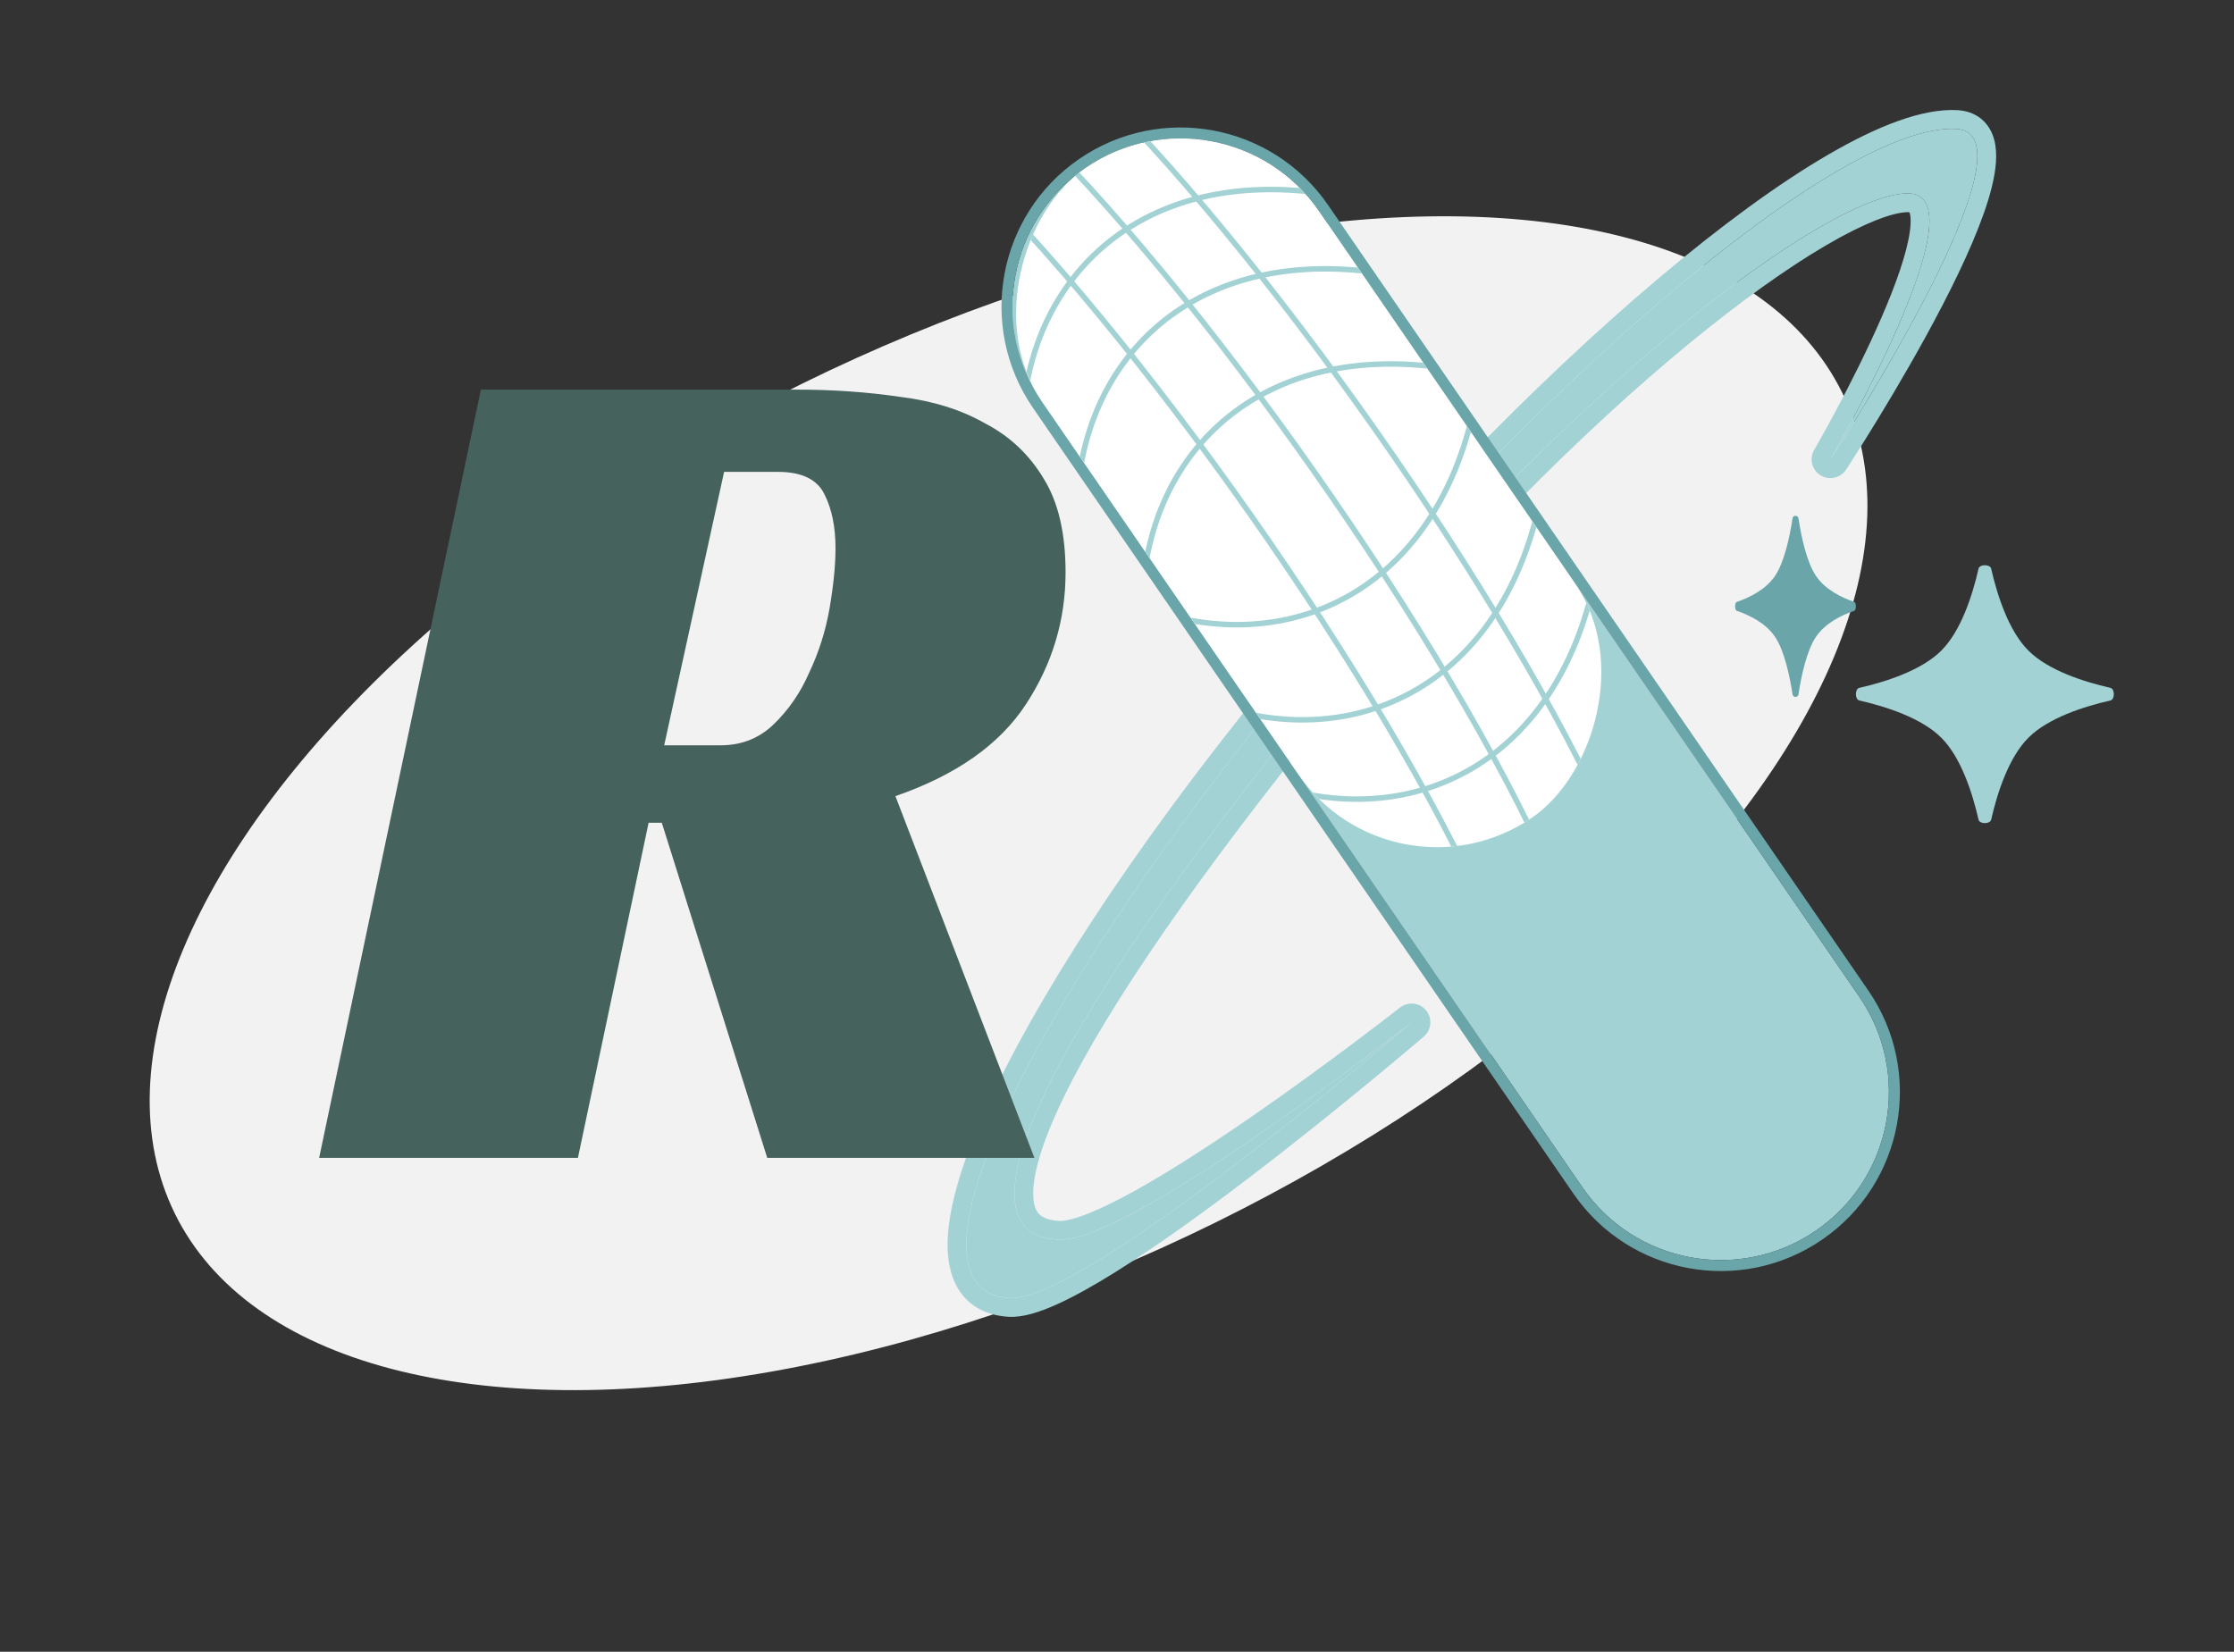 <svg width="119" height="88" viewBox="0 0 119 88" fill="none" xmlns="http://www.w3.org/2000/svg">
<rect x="0" y="0" width="119" height="88" fill="#333333" stroke="none"/>
<ellipse cx="53.724" cy="42.792" rx="49.5" ry="24.91" transform="rotate(-26.223 53.724 42.792)" fill="#F2F2F2"/>
<path d="M67.974 37.407C81.813 20.309 98.077 6.531 104.208 6.867C108.872 7.122 97.5 24.473 97.5 24.473C97.5 24.473 105.832 10.156 101.554 10.303C97.276 10.451 83.739 20.432 70 37.407C56.261 54.383 50.384 65.717 56.372 66.045C60.177 66.253 75.192 54.465 75.192 54.465C75.192 54.465 57.824 69.376 53.794 69.156C47.663 68.82 54.135 54.506 67.974 37.407Z" fill="#A3D2D5"/>
<path fill-rule="evenodd" clip-rule="evenodd" d="M96.974 25.323C96.513 25.038 96.363 24.438 96.636 23.97L96.641 23.961L96.658 23.931C96.669 23.911 96.686 23.883 96.707 23.846L96.725 23.815C96.783 23.712 96.869 23.561 96.978 23.368C97.194 22.982 97.499 22.43 97.853 21.767C98.561 20.44 99.455 18.68 100.214 16.934C100.985 15.163 101.575 13.495 101.735 12.321C101.816 11.722 101.76 11.419 101.71 11.309C101.688 11.305 101.649 11.301 101.589 11.303C100.792 11.33 99.334 11.86 97.257 13.076C95.23 14.264 92.751 16.022 89.96 18.317C84.381 22.906 77.609 29.596 70.777 38.036C63.918 46.511 59.073 53.517 56.687 58.407C55.477 60.886 54.98 62.664 55.041 63.764C55.07 64.28 55.217 64.549 55.371 64.699C55.531 64.854 55.833 65.014 56.426 65.046C56.678 65.06 57.161 64.968 57.909 64.676C58.627 64.396 59.482 63.975 60.433 63.449C62.334 62.396 64.537 60.964 66.641 59.51C68.741 58.06 70.725 56.601 72.186 55.504C72.916 54.956 73.514 54.499 73.929 54.179C74.137 54.019 74.299 53.893 74.409 53.808L74.533 53.711L74.574 53.679L75.192 54.465C75.192 54.465 67.125 60.798 61.318 64.099C59.203 65.301 57.388 66.1 56.372 66.045C50.384 65.717 56.261 54.383 70 37.407C83.739 20.432 97.276 10.451 101.554 10.303C102.991 10.254 103.005 11.836 102.391 13.959C101.175 18.158 97.5 24.473 97.5 24.473L98.336 25.021C98.039 25.474 97.435 25.608 96.974 25.323ZM103.327 14.321C101.006 19.123 97.5 24.473 97.5 24.473C98.336 25.021 98.336 25.021 98.336 25.021L98.345 25.007L98.371 24.968C98.392 24.934 98.425 24.885 98.466 24.82C98.55 24.691 98.671 24.503 98.823 24.263C99.128 23.784 99.558 23.099 100.058 22.278C101.058 20.637 102.347 18.438 103.491 16.225C104.626 14.031 105.658 11.75 106.099 9.965C106.313 9.096 106.429 8.189 106.224 7.435C106.115 7.033 105.904 6.634 105.534 6.332C105.163 6.029 104.717 5.893 104.263 5.868C102.414 5.767 100.024 6.706 97.404 8.228C94.733 9.779 91.644 12.043 88.337 14.835C81.719 20.421 74.15 28.187 67.197 36.778C60.25 45.361 55.114 53.29 52.483 59.158C51.179 62.066 50.433 64.592 50.477 66.481C50.5 67.439 50.729 68.346 51.309 69.039C51.909 69.755 52.765 70.101 53.74 70.154C54.501 70.196 55.404 69.894 56.281 69.5C57.199 69.087 58.25 68.497 59.366 67.802C61.601 66.41 64.179 64.545 66.611 62.688C69.047 60.828 71.355 58.962 73.052 57.563C73.9 56.863 74.598 56.279 75.083 55.87C75.326 55.665 75.515 55.504 75.644 55.394L75.792 55.268L75.843 55.225C75.843 55.224 75.844 55.224 75.192 54.465L75.844 55.224C76.256 54.87 76.31 54.251 75.965 53.83C75.62 53.41 75.002 53.343 74.574 53.679L75.192 54.465C75.192 54.465 68.043 60.603 61.854 64.944C58.397 67.37 55.239 69.235 53.794 69.156C47.663 68.82 54.135 54.506 67.974 37.407C81.813 20.309 98.077 6.531 104.208 6.867C106.283 6.98 105.185 10.475 103.327 14.321Z" fill="#A3D2D5"/>
<path d="M105.393 30.294C105.449 30.052 106.009 30.052 106.064 30.294C106.391 31.724 106.997 33.611 108.049 34.662C109.1 35.714 110.987 36.32 112.418 36.647C112.659 36.703 112.659 37.262 112.418 37.318C110.987 37.645 109.1 38.251 108.049 39.303C106.997 40.354 106.391 42.241 106.064 43.671C106.009 43.913 105.449 43.913 105.393 43.671C105.066 42.241 104.46 40.354 103.409 39.303C102.357 38.251 100.47 37.645 99.04 37.318C98.798 37.262 98.798 36.703 99.04 36.647C100.47 36.32 102.357 35.714 103.409 34.662C104.46 33.611 105.066 31.724 105.393 30.294Z" fill="#A3D2D5"/>
<path d="M56.76 30.49C56.76 33.025 56.058 35.367 54.654 37.515C53.25 39.664 50.931 41.297 47.697 42.414L55.1 61.686H40.869L35.252 43.832H34.55L30.785 61.686H17L25.616 20.757H42.4C44.358 20.757 46.208 20.886 47.953 21.144C49.697 21.358 51.208 21.831 52.484 22.562C53.803 23.249 54.845 24.238 55.611 25.527C56.377 26.773 56.76 28.427 56.76 30.49ZM38.38 39.707C39.486 39.707 40.422 39.342 41.188 38.611C41.996 37.838 42.634 36.914 43.102 35.84C43.613 34.765 43.974 33.627 44.187 32.423C44.4 31.177 44.506 30.103 44.506 29.201C44.506 28.083 44.315 27.138 43.932 26.365C43.549 25.548 42.719 25.14 41.443 25.14H38.571L35.38 39.707H38.38Z" fill="#45625D"/>
<path d="M95.486 27.608C95.511 27.439 95.773 27.439 95.799 27.608C95.953 28.613 96.236 29.938 96.728 30.676C97.221 31.414 98.104 31.84 98.773 32.069C98.887 32.108 98.887 32.501 98.773 32.54C98.104 32.77 97.221 33.196 96.728 33.934C96.236 34.672 95.953 35.997 95.799 37.001C95.773 37.171 95.511 37.171 95.486 37.001C95.332 35.997 95.049 34.672 94.556 33.934C94.064 33.196 93.181 32.77 92.511 32.54C92.398 32.501 92.398 32.108 92.511 32.069C93.181 31.84 94.064 31.414 94.556 30.676C95.049 29.938 95.332 28.613 95.486 27.608Z" fill="#6AA5A9"/>
<path d="M96.738 65.556C92.664 68.358 87.09 67.326 84.288 63.252L55.509 21.403C52.707 17.329 53.739 11.755 57.813 8.953C61.888 6.151 67.462 7.183 70.263 11.257L99.042 53.106C101.844 57.18 100.812 62.754 96.738 65.556Z" fill="#A3D2D5"/>
<path fill-rule="evenodd" clip-rule="evenodd" d="M83.806 63.584L55.027 21.735C52.042 17.394 53.141 11.456 57.482 8.471C61.822 5.487 67.76 6.585 70.745 10.926L99.524 52.775C102.509 57.115 101.41 63.053 97.069 66.038C92.729 69.023 86.791 67.924 83.806 63.584ZM84.288 63.252C87.09 67.326 92.664 68.358 96.738 65.556C100.812 62.754 101.844 57.18 99.042 53.106L70.263 11.257C67.462 7.183 61.887 6.151 57.813 8.953C53.739 11.755 52.707 17.329 55.509 21.403L84.288 63.252Z" fill="#6AA5A9"/>
<g clip-path="url(#clip0_2_701)">
<rect x="74.234" y="48.632" width="41.999" height="17.906" rx="8.953" transform="rotate(-124.516 74.234 48.632)" fill="white"/>
<path fill-rule="evenodd" clip-rule="evenodd" d="M78.82 40.856C75.982 42.659 72.555 43.142 69.128 42.357L69.194 42.072C72.553 42.842 75.898 42.366 78.663 40.609C81.428 38.852 83.627 35.807 84.677 31.413L84.961 31.481C83.896 35.936 81.659 39.052 78.82 40.856ZM75.915 36.632C73.077 38.435 69.65 38.918 66.223 38.133L66.289 37.847C69.648 38.617 72.993 38.142 75.758 36.385C78.523 34.628 80.722 31.582 81.772 27.189L82.056 27.256C80.991 31.712 78.754 34.828 75.915 36.632ZM72.429 31.562C69.591 33.365 66.164 33.849 62.737 33.063L62.803 32.778C66.162 33.548 69.507 33.072 72.272 31.315C75.037 29.559 77.236 26.513 78.285 22.119L78.57 22.187C77.505 26.643 75.268 29.759 72.429 31.562Z" fill="#A3D2D5"/>
<path fill-rule="evenodd" clip-rule="evenodd" d="M59.324 12.506C56.625 14.511 54.947 17.538 54.455 21.019L54.744 21.06C55.227 17.647 56.868 14.694 59.499 12.741C62.129 10.787 65.759 9.824 70.238 10.417L70.276 10.127C65.735 9.526 62.025 10.5 59.324 12.506ZM62.229 16.73C59.53 18.735 57.852 21.762 57.359 25.243L57.649 25.284C58.132 21.872 59.773 18.919 62.404 16.965C65.034 15.012 68.664 14.049 73.143 14.641L73.181 14.351C68.64 13.751 64.93 14.725 62.229 16.73ZM65.716 21.8C63.016 23.805 61.338 26.831 60.846 30.312L61.135 30.353C61.618 26.941 63.26 23.988 65.89 22.034C68.52 20.081 72.15 19.118 76.629 19.71L76.667 19.42C72.126 18.82 68.416 19.794 65.716 21.8Z" fill="#A3D2D5"/>
<path fill-rule="evenodd" clip-rule="evenodd" d="M51.917 9.219C61.759 18.985 74.938 38.045 79.825 49.802L79.555 49.915C74.684 38.197 61.529 19.168 51.711 9.427L51.917 9.219ZM55.289 6.9C65.131 16.666 78.31 35.725 83.197 47.483L82.927 47.595C78.057 35.878 64.901 16.849 55.084 7.108L55.289 6.9ZM58.541 4.664C68.383 14.429 81.562 33.489 86.449 45.247L86.179 45.359C81.309 33.641 68.153 14.613 58.336 4.871L58.541 4.664Z" fill="#A3D2D5"/>
</g>
<defs>
<clipPath id="clip0_2_701">
<rect x="74.234" y="48.632" width="41.999" height="17.906" rx="8.953" transform="rotate(-124.516 74.234 48.632)" fill="white"/>
</clipPath>
</defs>
</svg>
